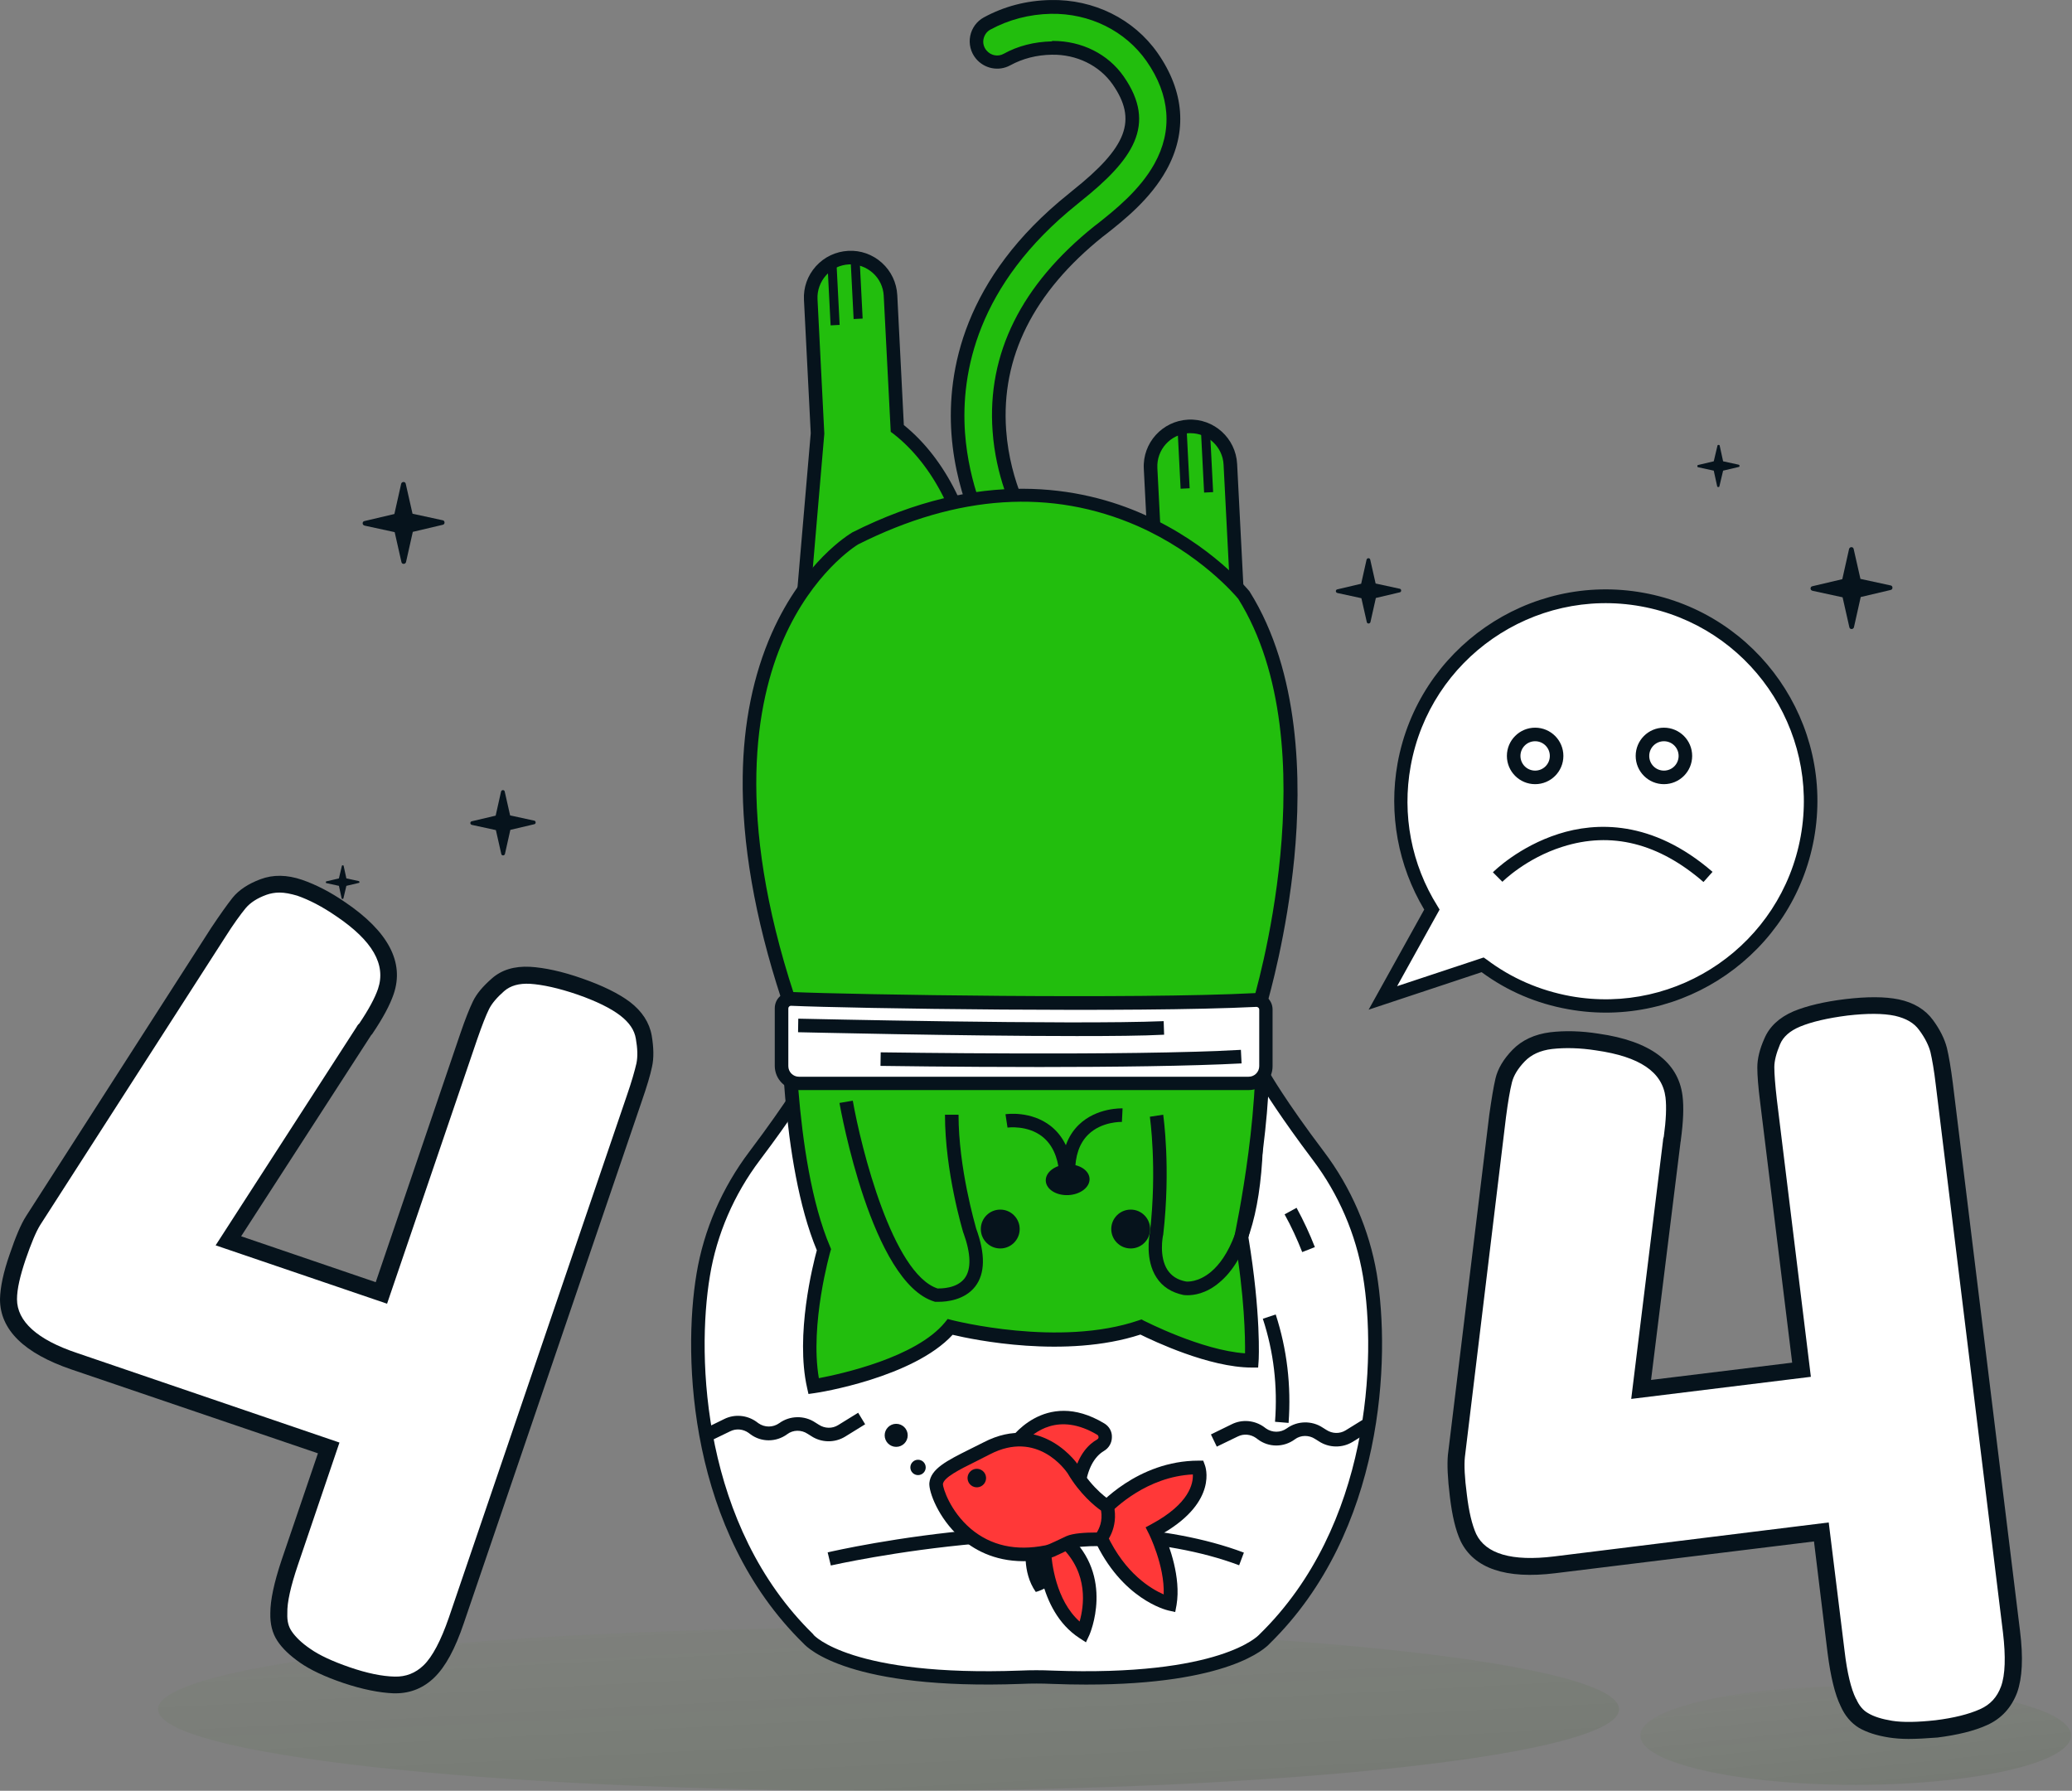 <svg width="479" height="414" viewBox="0 0 479 414" fill="none" xmlns="http://www.w3.org/2000/svg">
<rect x="0" y="0" width="479" height="414" fill="#808080" stroke="none"/>
<path d="M428.996 412.624C456.491 412.624 478.781 407.521 478.781 401.226C478.781 394.931 456.491 389.828 428.996 389.828C401.5 389.828 379.211 394.931 379.211 401.226C379.211 407.521 401.5 412.624 428.996 412.624Z" fill="url(#paint0_linear_2525_17831)"/>
<path d="M205.414 414C298.682 414 374.29 405.554 374.29 395.134C374.29 384.715 298.682 376.268 205.414 376.268C112.147 376.268 36.539 384.715 36.539 395.134C36.539 405.554 112.147 414 205.414 414Z" fill="url(#paint1_linear_2525_17831)"/>
<path d="M437.035 135.336L430.092 133.829L428.519 126.886C428.454 126.624 428.257 126.493 427.995 126.493C427.733 126.493 427.537 126.689 427.471 126.886L425.899 133.895L418.955 135.533C418.693 135.598 418.562 135.795 418.562 136.057C418.562 136.319 418.759 136.515 419.021 136.581L425.965 138.087L427.537 145.031C427.602 145.293 427.799 145.424 428.061 145.424C428.323 145.424 428.519 145.227 428.585 145.031L430.157 138.022L437.101 136.384C437.363 136.319 437.494 136.122 437.494 135.86C437.494 135.598 437.297 135.336 437.035 135.336Z" fill="#06131C"/>
<path d="M102.309 120.27L95.365 118.763L93.793 111.819C93.727 111.557 93.531 111.426 93.269 111.426C93.007 111.426 92.81 111.623 92.745 111.819L91.173 118.828L84.229 120.466C83.967 120.532 83.836 120.728 83.836 120.99C83.836 121.252 84.032 121.449 84.294 121.514L91.238 123.021L92.81 129.965C92.876 130.227 93.072 130.358 93.334 130.358C93.596 130.358 93.793 130.161 93.858 129.965L95.431 122.956L102.374 121.318C102.636 121.252 102.767 121.056 102.767 120.794C102.767 120.532 102.571 120.27 102.309 120.27Z" fill="#06131C"/>
<path d="M401.947 107.43L398.344 106.644L397.558 103.041C397.558 102.91 397.427 102.845 397.296 102.845C397.165 102.845 397.034 102.91 397.034 103.041L396.182 106.644L392.579 107.496C392.448 107.496 392.383 107.627 392.383 107.758C392.383 107.889 392.448 108.02 392.579 108.02L396.182 108.806L396.968 112.409C396.968 112.54 397.099 112.605 397.23 112.605C397.361 112.605 397.492 112.54 397.492 112.409L398.344 108.806L401.947 107.954C402.078 107.954 402.143 107.823 402.143 107.692C402.143 107.561 402.078 107.496 401.947 107.43Z" fill="#06131C"/>
<path d="M229.679 126.737C229.365 126.267 222.627 115.506 221.53 100.148C220.485 85.939 224.246 64.991 248.014 45.977L248.903 45.245C260.395 36.103 265.671 28.79 258.514 18.551C255.119 13.693 249.373 10.925 243.104 11.029C239.343 11.081 235.843 12.022 232.761 13.693C230.776 14.79 228.268 14.268 226.806 12.492C224.925 10.193 225.604 6.746 228.164 5.335C232.604 2.88 237.619 1.574 242.895 1.469C252.298 1.313 261.074 5.596 266.298 13.066C272.149 21.424 272.828 30.253 268.231 38.506C264.678 44.88 258.776 49.581 254.858 52.715L253.97 53.394C237.515 66.611 229.783 82.125 231.037 99.469C231.977 112.424 237.671 121.513 237.723 121.618L229.679 126.737Z" fill="#22BE0D"/>
<path d="M229.204 128.931L228.368 127.625C228.055 127.155 221.107 116.08 219.958 100.357C218.913 85.782 222.726 64.312 247.017 44.827L247.905 44.096C260.651 33.962 262.95 27.745 257.204 19.492C254.121 15.104 248.845 12.544 243.151 12.649C239.651 12.701 236.413 13.537 233.54 15.104C230.875 16.566 227.532 15.887 225.599 13.537C224.398 12.074 223.928 10.141 224.293 8.313C224.659 6.484 225.808 4.917 227.428 4.029C232.129 1.469 237.301 0.111 242.89 0.007C252.868 -0.202 262.114 4.395 267.599 12.231C273.815 21.111 274.547 30.514 269.636 39.342C265.927 46.029 259.868 50.835 255.845 54.021L254.957 54.7C238.92 67.551 231.398 82.596 232.599 99.416C233.487 111.901 238.972 120.73 239.077 120.834L239.913 122.14L229.204 128.931ZM243.413 9.462C250.099 9.462 256.159 12.492 259.763 17.663C267.599 28.895 261.801 36.992 249.89 46.499L249.002 47.23C225.808 65.827 222.099 86.252 223.092 100.096C223.98 112.11 228.368 121.252 230.196 124.595L235.629 121.147C233.957 118.065 230.196 110.073 229.465 99.677C228.159 81.76 236.099 65.827 252.972 52.297L253.86 51.618C257.674 48.588 263.472 43.992 266.868 37.88C271.151 30.201 270.524 21.947 265.039 14.111C260.129 7.111 251.875 3.037 242.942 3.193C237.928 3.298 233.174 4.551 228.943 6.85C228.159 7.268 227.584 8.052 227.375 8.992C227.166 9.932 227.428 10.925 228.055 11.656C229.047 12.857 230.719 13.171 232.025 12.44C235.316 10.611 239.077 9.671 243.099 9.566C243.151 9.514 243.308 9.462 243.413 9.462Z" fill="#06131C"/>
<path d="M207.43 98.999L205.863 68.23C205.602 63.111 201.266 59.193 196.147 59.454C191.027 59.715 187.109 64.051 187.371 69.17L188.938 100.096L183.609 162.311C183.609 162.311 209.624 172.498 220.542 159.334C230.258 147.737 226.445 113.73 207.43 98.999Z" fill="#22BE0D"/>
<path d="M203.201 167.692C193.223 167.692 183.768 164.088 183.089 163.826L181.992 163.408L187.425 100.148L185.858 69.327C185.701 66.454 186.694 63.685 188.626 61.544C190.559 59.402 193.223 58.148 196.097 57.991C198.97 57.835 201.738 58.827 203.88 60.76C206.022 62.693 207.276 65.357 207.432 68.23L208.947 98.267C218.611 106.051 225.298 119.528 226.917 134.416C228.119 145.386 226.186 155.103 221.798 160.379C217.096 165.968 210.044 167.692 203.201 167.692ZM185.335 161.267C190.246 162.938 210.514 168.998 219.395 158.341C223.26 153.692 224.932 144.864 223.835 134.73C222.268 120.364 215.79 107.461 206.492 100.252L205.917 99.834L204.298 68.387C204.193 66.35 203.305 64.469 201.791 63.111C200.276 61.752 198.291 61.021 196.253 61.126C194.216 61.23 192.335 62.118 190.977 63.633C189.619 65.148 188.888 67.133 188.992 69.17L190.559 100.2V100.305L185.335 161.267Z" fill="#06131C"/>
<path d="M286.098 140.319L284.427 107.305C284.165 102.185 279.83 98.267 274.71 98.529C269.591 98.79 265.673 103.125 265.934 108.245L267.606 141.259L286.098 140.319Z" fill="#22BE0D"/>
<path d="M266.197 142.931L264.421 108.349C264.108 102.394 268.705 97.327 274.66 97.013C280.615 96.7 285.682 101.297 285.996 107.252L287.772 141.834L266.197 142.931ZM275.235 100.148C275.078 100.148 274.973 100.148 274.817 100.148C270.585 100.357 267.347 103.961 267.556 108.193L269.175 139.64L284.481 138.856L282.862 107.409C282.653 103.334 279.257 100.148 275.235 100.148Z" fill="#06131C"/>
<path d="M279.704 99.16L277.617 99.267L278.362 113.874L280.449 113.768L279.704 99.16Z" fill="#06131C"/>
<path d="M274.29 98.585L272.203 98.691L272.932 112.986L275.019 112.879L274.29 98.585Z" fill="#06131C"/>
<path d="M193.36 60.503L191.273 60.61L192.018 75.218L194.105 75.111L193.36 60.503Z" fill="#06131C"/>
<path d="M198.696 59.354L196.609 59.46L197.339 73.755L199.425 73.649L198.696 59.354Z" fill="#06131C"/>
<path d="M316.694 294.735C315.023 284.758 310.896 275.303 304.784 267.206C295.642 255.087 292.038 248.714 292.038 248.714L245.285 248.452V248.4L239.643 248.452L234.001 248.4V248.452L187.248 248.714C187.248 248.714 183.643 255.087 174.502 267.206C168.39 275.303 164.263 284.758 162.591 294.735C159.248 314.952 161.285 353.869 186.934 378.891C186.934 378.891 195.24 389.287 236.091 387.72C238.494 387.615 240.844 387.615 243.247 387.72C284.098 389.235 292.404 378.891 292.404 378.891C317.948 353.869 320.038 314.952 316.694 294.735Z" fill="white"/>
<path d="M251.089 389.444C248.581 389.444 245.917 389.391 243.148 389.287C240.798 389.182 238.447 389.182 236.096 389.287C196.5 390.749 186.783 381.085 185.739 379.936C159.306 354.078 157.739 314.012 161.03 294.422C162.701 284.34 166.933 274.572 173.254 266.213C182.186 254.355 185.843 247.982 185.843 247.93L186.313 247.146L232.44 246.885V246.833L239.649 246.885L246.857 246.833V246.885L292.984 247.146L293.454 247.93C293.506 247.982 297.111 254.408 306.043 266.213C312.364 274.572 316.543 284.34 318.267 294.422C321.506 314.012 319.991 354.026 293.559 379.936C292.566 381.033 284.051 389.444 251.089 389.444ZM188.089 250.281C186.836 252.318 183.074 258.378 175.709 268.146C169.701 276.086 165.679 285.385 164.112 294.997C160.925 314.011 162.44 352.824 187.985 377.794L188.089 377.951C188.142 378.056 196.813 387.667 235.94 386.205C238.343 386.1 240.798 386.1 243.201 386.205C282.327 387.667 290.999 378.003 291.103 377.899L291.208 377.794C316.752 352.824 318.267 314.011 315.081 294.997C313.461 285.385 309.491 276.086 303.484 268.146C296.118 258.378 292.357 252.318 291.103 250.281L243.671 250.02V249.967H239.596H235.522V250.02L188.089 250.281Z" fill="#06131C"/>
<path d="M192.067 361.914L191.336 358.884C193.739 358.31 251.201 345.25 287.559 358.937L286.462 361.862C250.992 348.489 192.642 361.81 192.067 361.914Z" fill="#06131C"/>
<path d="M301.043 289.46C299.894 286.534 298.536 283.557 296.969 280.736L299.737 279.221C301.357 282.198 302.767 285.228 303.969 288.31L301.043 289.46Z" fill="#06131C"/>
<path d="M297.893 328.952L294.758 328.691C295.385 320.489 294.445 312.497 291.938 304.87L294.915 303.877C297.527 311.922 298.52 320.332 297.893 328.952Z" fill="#06131C"/>
<path d="M197.65 124.491C197.65 124.491 155.337 148.938 182.135 230.534C182.135 230.534 181.56 268.042 190.493 288.937C190.493 288.937 185.112 307.429 188.09 320.489C188.09 320.489 211.336 316.937 219.642 306.802C219.642 306.802 244.664 313.332 263.731 306.802C263.731 306.802 278.619 314.534 289.328 314.534C289.328 314.534 289.903 303.825 286.925 285.959C286.925 285.959 294.082 253.206 291.104 232.363C291.104 232.363 309.596 172.811 287.552 137.655C287.604 137.603 254.224 95.916 197.65 124.491Z" fill="#22BE0D"/>
<path d="M186.899 322.265L186.586 320.855C183.817 308.631 187.944 292.28 188.832 289.042C180.369 268.721 180.526 234.452 180.578 230.796C174.466 212.094 171.489 194.856 171.698 179.55C171.854 167.169 174.153 155.991 178.437 146.327C185.802 129.767 196.459 123.446 196.877 123.185L196.929 123.133C226.705 108.088 250.108 112.528 264.473 118.953C280.04 125.901 288.45 136.245 288.816 136.662L288.921 136.819C300.518 155.364 300.935 180.49 299.212 198.356C297.488 215.96 293.465 230.169 292.786 232.52C295.555 252.579 289.339 282.564 288.607 286.064C291.533 303.721 291.01 314.273 290.958 314.691L290.853 316.153H289.391C279.518 316.153 266.615 309.989 263.637 308.527C246.346 314.168 225.033 309.728 220.227 308.579C211.138 318.452 189.302 321.952 188.362 322.056L186.899 322.265ZM198.392 125.849C197.765 126.215 187.892 132.431 181.153 147.737C174.728 162.364 169.974 188.483 183.608 230.012L183.713 230.273V230.535C183.713 230.9 183.242 267.99 191.914 288.258L192.123 288.78L191.966 289.303C191.914 289.459 187.16 306.176 189.302 318.609C194.474 317.616 211.765 313.855 218.451 305.706L219.078 304.922L220.07 305.183C220.332 305.235 244.884 311.556 263.272 305.235L263.898 305.027L264.473 305.34C264.63 305.392 277.794 312.183 287.824 312.862C287.876 309.31 287.719 299.803 285.421 286.168L285.368 285.855L285.421 285.542C285.473 285.228 292.473 252.788 289.547 232.468L289.495 232.102L289.6 231.788C289.756 231.214 307.57 172.602 286.256 138.439C285.525 137.55 277.324 127.938 263.01 121.618C243.108 112.894 221.376 114.304 198.392 125.849Z" fill="#06131C"/>
<path d="M217.047 300.952C216.629 300.952 216.368 300.952 216.316 300.952H216.159L216.003 300.9C201.533 296.512 194.376 256.706 194.062 254.982L197.145 254.46C199.077 265.43 206.339 294.422 216.734 297.87C217.518 297.87 221.174 297.922 223.003 295.519C224.57 293.43 224.465 289.825 222.741 285.071L222.689 284.967C222.532 284.392 218.458 270.915 218.458 257.699H221.592C221.592 270.079 225.458 283.191 225.667 284.027C227.808 289.877 227.756 294.422 225.458 297.4C223.003 300.586 218.771 300.952 217.047 300.952Z" fill="#06131C"/>
<path d="M274.495 299.437C273.973 299.437 273.712 299.385 273.66 299.385H273.607C270.839 298.81 268.697 297.452 267.339 295.31C264.727 291.288 265.667 285.855 265.824 285.071C267.548 269.975 265.824 258.273 265.824 258.169L268.906 257.699C268.958 258.169 270.682 269.975 268.906 285.49L268.854 285.646C268.854 285.698 267.861 290.452 269.898 293.586C270.839 294.997 272.197 295.885 274.13 296.251C274.391 296.303 277.003 296.512 279.98 294.004C283.637 290.922 288.13 283.452 288.809 265.273L291.943 265.378C291.316 281.049 287.921 291.497 281.861 296.512C278.779 299.124 275.906 299.437 274.495 299.437Z" fill="#06131C"/>
<path d="M247.001 276.287C249.795 276.145 251.98 274.441 251.88 272.482C251.78 270.523 249.434 269.05 246.639 269.192C243.844 269.335 241.659 271.039 241.759 272.998C241.859 274.957 244.206 276.43 247.001 276.287Z" fill="#06131C"/>
<path d="M245.462 270.967C245.41 266.266 246.768 262.557 249.432 259.997C253.559 256.027 259.306 256.236 259.514 256.236L259.358 259.37C259.306 259.37 254.709 259.214 251.574 262.296C249.537 264.281 248.544 267.206 248.544 270.967H245.462Z" fill="#06131C"/>
<path d="M244.878 271.124C244.512 267.31 243.206 264.542 240.96 262.765C237.512 260.049 232.968 260.676 232.915 260.676L232.445 257.594C232.707 257.542 238.348 256.758 242.893 260.31C245.818 262.609 247.542 266.161 247.96 270.81L244.878 271.124Z" fill="#06131C"/>
<path d="M182.978 230.953C196.403 231.579 262.276 232.624 290.171 231.214C291.477 231.161 292.679 232.049 292.679 233.408V246.467C292.679 248.661 290.903 250.49 288.656 250.49H184.702C182.508 250.49 180.68 248.713 180.68 246.467V233.146C180.68 231.893 181.724 230.9 182.978 230.953Z" fill="white"/>
<path d="M288.653 252.005H184.699C181.617 252.005 179.109 249.497 179.109 246.415V233.094C179.109 232.05 179.527 231.057 180.259 230.378C180.99 229.647 181.982 229.281 183.027 229.333C197.027 229.96 262.9 231.005 290.064 229.594C291.161 229.542 292.258 229.908 293.041 230.692C293.773 231.371 294.19 232.363 294.19 233.355V246.415C294.243 249.549 291.735 252.005 288.653 252.005ZM182.871 232.52C182.662 232.52 182.505 232.624 182.453 232.676C182.4 232.729 182.244 232.885 182.244 233.147V246.467C182.244 247.826 183.341 248.923 184.699 248.923H288.653C290.011 248.923 291.108 247.826 291.108 246.467V233.408C291.108 233.251 291.056 233.094 290.952 232.99C290.795 232.833 290.534 232.729 290.273 232.781C262.952 234.139 196.923 233.147 182.871 232.52Z" fill="#06131C"/>
<path d="M248.902 239.52C221.999 239.52 185.015 238.632 184.492 238.632L184.544 235.497C185.171 235.497 247.596 236.96 269.014 236.072L269.118 239.206C264.208 239.467 256.999 239.52 248.902 239.52Z" fill="#06131C"/>
<path d="M240.375 246.676C220.838 246.676 203.86 246.415 203.547 246.415L203.599 243.281C204.174 243.281 261.322 244.169 286.867 242.706L287.024 245.841C275.322 246.467 256.934 246.676 240.375 246.676Z" fill="#06131C"/>
<path d="M231.235 288.624C233.716 288.624 235.727 286.612 235.727 284.131C235.727 281.65 233.716 279.639 231.235 279.639C228.754 279.639 226.742 281.65 226.742 284.131C226.742 286.612 228.754 288.624 231.235 288.624Z" fill="#06131C"/>
<path d="M261.391 288.624C263.872 288.624 265.883 286.612 265.883 284.131C265.883 281.65 263.872 279.639 261.391 279.639C258.91 279.639 256.898 281.65 256.898 284.131C256.898 286.612 258.91 288.624 261.391 288.624Z" fill="#06131C"/>
<path d="M212.229 341.019C213.21 341.019 214.005 340.224 214.005 339.243C214.005 338.262 213.21 337.467 212.229 337.467C211.248 337.467 210.453 338.262 210.453 339.243C210.453 340.224 211.248 341.019 212.229 341.019Z" fill="#06131C"/>
<path d="M207.18 334.489C208.651 334.489 209.844 333.296 209.844 331.825C209.844 330.353 208.651 329.161 207.18 329.161C205.708 329.161 204.516 330.353 204.516 331.825C204.516 333.296 205.708 334.489 207.18 334.489Z" fill="#06131C"/>
<path d="M163.96 333.235L162.602 330.415L167.407 328.064C169.81 326.862 172.684 327.123 174.878 328.69L175.295 329.004C176.758 330.049 178.691 330.049 180.154 329.004C182.609 327.228 185.952 327.176 188.46 328.847L189.295 329.37C190.654 330.258 192.377 330.31 193.736 329.474L198.385 326.601L200.004 329.265L195.355 332.138C192.952 333.601 189.87 333.549 187.519 331.982L186.683 331.459C185.273 330.519 183.34 330.519 181.982 331.564C179.422 333.444 175.975 333.444 173.467 331.564L173.049 331.25C171.796 330.362 170.176 330.206 168.818 330.885L163.96 333.235Z" fill="#06131C"/>
<path d="M281.296 334.437L279.938 331.616L284.743 329.265C287.146 328.064 290.02 328.325 292.214 329.892L292.631 330.206C294.094 331.251 296.027 331.251 297.49 330.206C299.945 328.43 303.288 328.377 305.795 330.049L306.631 330.571C307.989 331.459 309.713 331.512 311.072 330.676L315.721 327.803L317.34 330.467L312.691 333.34C310.288 334.803 307.206 334.75 304.855 333.183L304.019 332.661C302.609 331.721 300.676 331.721 299.318 332.765C296.758 334.646 293.311 334.646 290.803 332.765L290.385 332.452C289.131 331.564 287.512 331.407 286.154 332.086L281.296 334.437Z" fill="#06131C"/>
<path d="M123.466 189.711L117.928 188.509L116.675 182.972C116.622 182.763 116.466 182.658 116.257 182.658C116.048 182.658 115.891 182.815 115.839 182.972L114.585 188.561L109.048 189.867C108.839 189.919 108.734 190.076 108.734 190.285C108.734 190.494 108.891 190.651 109.1 190.703L114.637 191.904L115.891 197.442C115.943 197.651 116.1 197.755 116.309 197.755C116.518 197.755 116.675 197.599 116.727 197.442L117.981 191.852L123.518 190.546C123.727 190.494 123.831 190.337 123.831 190.128C123.831 189.919 123.675 189.711 123.466 189.711Z" fill="#06131C"/>
<path d="M323.552 136.1L318.014 134.898L316.761 129.361C316.708 129.152 316.552 129.047 316.343 129.047C316.134 129.047 315.977 129.204 315.925 129.361L314.671 134.95L309.134 136.256C308.925 136.308 308.82 136.465 308.82 136.674C308.82 136.883 308.977 137.04 309.186 137.092L314.723 138.293L315.977 143.831C316.029 144.04 316.186 144.144 316.395 144.144C316.604 144.144 316.761 143.987 316.813 143.831L318.067 138.241L323.604 136.935C323.813 136.883 323.917 136.726 323.917 136.517C323.917 136.308 323.76 136.1 323.552 136.1Z" fill="#06131C"/>
<path d="M82.947 203.696L80.074 203.069L79.447 200.196C79.447 200.091 79.343 200.039 79.238 200.039C79.134 200.039 79.029 200.091 79.029 200.196L78.35 203.069L75.477 203.748C75.373 203.748 75.32 203.853 75.32 203.957C75.32 204.062 75.373 204.166 75.477 204.166L78.35 204.793L78.977 207.666C78.977 207.771 79.082 207.823 79.186 207.823C79.29 207.823 79.395 207.771 79.395 207.666L80.074 204.793L82.947 204.114C83.052 204.114 83.104 204.009 83.104 203.905C83.104 203.8 83.052 203.748 82.947 203.696Z" fill="#06131C"/>
<path d="M237.254 357.213C237.254 357.213 236.157 363.377 239.448 368.026C239.448 368.026 248.276 366.093 244.254 355.854L237.254 357.213Z" fill="#06131C"/>
<path d="M241.329 357.004C241.329 357.004 241.068 371.422 250.366 377.429C250.366 377.429 256.008 364.996 245.821 355.907L241.329 357.004Z" fill="#FF3838"/>
<path d="M251.044 379.675L249.529 378.683C239.656 372.257 239.761 357.526 239.813 356.951V355.75L246.291 354.183L246.918 354.705C257.835 364.422 251.88 377.899 251.828 378.004L251.044 379.675ZM242.947 358.205C243.104 361.339 244.097 369.959 249.582 374.869C250.574 371.369 251.723 363.795 245.35 357.631L242.947 358.205Z" fill="#06131C"/>
<path d="M254.553 349.69C254.553 349.69 263.381 339.243 277.015 339.243C277.015 339.243 279.888 346.765 266.933 353.713C266.933 353.713 271.687 363.115 270.381 370.742C270.381 370.742 260.456 368.496 254.344 355.123L254.553 349.69Z" fill="#FF3838"/>
<path d="M271.684 372.675L270.064 372.31C269.646 372.205 259.303 369.75 252.93 355.802L252.773 355.437L253.035 349.064L253.4 348.646C253.766 348.176 262.908 337.676 277.064 337.676H278.161L278.527 338.668C278.684 339.034 281.557 347.026 269.02 354.392C270.326 357.37 273.042 364.683 271.997 371.004L271.684 372.675ZM255.908 354.81C260.139 363.847 266.146 367.347 269.02 368.601C269.281 361.967 265.572 354.496 265.52 354.444L264.84 353.086L266.199 352.355C275.027 347.601 275.863 342.9 275.758 340.862C265.154 341.385 257.788 348.594 256.117 350.317L255.908 354.81Z" fill="#06131C"/>
<path d="M234.492 334.019C234.492 334.019 241.701 322.735 254.447 330.414C255.858 331.25 255.805 333.288 254.395 334.123C252.305 335.325 250.007 337.937 249.328 343.578L234.492 334.019Z" fill="#FF3838"/>
<path d="M250.567 346.19L232.336 334.489L233.172 333.183C233.276 333.079 241.373 320.698 255.269 329.056C256.418 329.735 257.097 330.937 257.045 332.243C257.045 333.549 256.366 334.75 255.216 335.429C252.918 336.788 251.403 339.661 250.881 343.735L250.567 346.19ZM236.776 333.601L248.216 340.967C249.366 336.161 251.716 333.862 253.649 332.765C253.91 332.609 253.963 332.4 253.963 332.243C253.963 332.138 253.91 331.877 253.701 331.72C244.716 326.34 238.918 331.146 236.776 333.601Z" fill="#06131C"/>
<path d="M216.411 343.004C216.202 345.459 222.836 362.593 241.956 358.832C243.366 358.571 244.411 357.735 247.127 356.586C248.799 355.855 252.769 355.907 254.284 355.907C254.284 355.907 257 352.981 255.903 348.332C255.903 348.332 251.411 345.564 248.12 339.817C248.12 339.817 240.65 328.325 228.112 334.907C221.948 338.041 216.672 340.026 216.411 343.004Z" fill="#FF3838"/>
<path d="M236.627 360.921C229.679 360.921 224.873 358.101 221.896 355.384C216.933 350.944 214.687 344.884 214.844 342.847C215.157 339.556 218.918 337.675 224.142 335.063C225.187 334.541 226.232 334.019 227.381 333.444C241.067 326.34 249.373 338.772 249.425 338.929L249.478 338.981C252.56 344.31 256.687 346.922 256.739 346.922L257.313 347.287L257.47 347.914C258.724 353.347 255.59 356.795 255.433 356.899L254.963 357.421H254.231C250.836 357.421 248.642 357.63 247.754 357.996C246.709 358.414 245.925 358.832 245.246 359.145C244.149 359.668 243.314 360.086 242.216 360.347C240.231 360.712 238.403 360.921 236.627 360.921ZM217.978 343.108C217.978 343.944 219.597 349.325 224.455 353.451C229.052 357.317 234.851 358.623 241.642 357.265C242.321 357.108 242.896 356.847 243.888 356.377C244.567 356.063 245.403 355.645 246.552 355.123C248.119 354.444 250.888 354.287 253.552 354.287C254.075 353.451 254.963 351.675 254.545 349.22C253.134 348.228 249.634 345.407 246.813 340.601C246.343 339.922 239.814 330.519 228.843 336.213C227.694 336.787 226.597 337.362 225.552 337.884C221.739 339.765 218.135 341.593 217.978 343.108Z" fill="#06131C"/>
<path d="M227.477 343.055C228.225 342.138 228.089 340.789 227.172 340.041C226.256 339.293 224.907 339.43 224.159 340.346C223.411 341.262 223.548 342.612 224.464 343.36C225.38 344.108 226.73 343.971 227.477 343.055Z" fill="#06131C"/>
<path d="M379.657 138.607C353.904 133.958 329.299 151.04 324.598 176.793C322.404 188.86 325.016 200.666 331.023 210.278L319.688 230.703L342.725 223.077C348.419 227.36 355.21 230.442 362.732 231.8C388.485 236.45 413.09 219.368 417.791 193.614C422.493 167.913 405.411 143.256 379.657 138.607Z" fill="white"/>
<path d="M316.398 233.42L329.249 210.278C323.189 200.144 320.995 188.129 323.085 176.48C327.891 149.943 353.383 132.234 379.92 137.04C406.457 141.846 424.166 167.339 419.36 193.876C414.554 220.413 389.062 238.122 362.525 233.316C355.212 232.01 348.473 229.137 342.518 224.749L316.398 233.42ZM379.346 140.174C354.48 135.682 330.607 152.242 326.115 177.107C324.077 188.338 326.271 199.831 332.331 209.495L332.801 210.278L322.98 227.987L342.988 221.353L343.667 221.823C349.413 226.159 355.943 228.98 363.047 230.286C387.913 234.778 411.786 218.219 416.278 193.353C420.771 168.54 404.211 144.667 379.346 140.174Z" fill="#06131C"/>
<path d="M393.811 203.905C383.468 194.92 372.498 192.152 361.214 195.756C352.752 198.42 347.371 203.801 347.319 203.853L345.125 201.659C345.386 201.398 351.132 195.704 360.326 192.779C368.841 190.062 381.901 189.435 395.901 201.554L393.811 203.905Z" fill="#06131C"/>
<path d="M354.889 181.286C351.285 181.286 348.359 178.361 348.359 174.756C348.359 171.152 351.285 168.227 354.889 168.227C358.494 168.227 361.419 171.152 361.419 174.756C361.419 178.361 358.494 181.286 354.889 181.286ZM354.889 171.361C353.009 171.361 351.494 172.876 351.494 174.756C351.494 176.637 353.009 178.152 354.889 178.152C356.77 178.152 358.285 176.637 358.285 174.756C358.285 172.876 356.77 171.361 354.889 171.361Z" fill="#06131C"/>
<path d="M384.663 181.286C381.058 181.286 378.133 178.361 378.133 174.756C378.133 171.152 381.058 168.227 384.663 168.227C388.267 168.227 391.192 171.152 391.192 174.756C391.192 178.361 388.267 181.286 384.663 181.286ZM384.663 171.361C382.782 171.361 381.267 172.876 381.267 174.756C381.267 176.637 382.782 178.152 384.663 178.152C386.543 178.152 388.058 176.637 388.058 174.756C388.058 172.876 386.543 171.361 384.663 171.361Z" fill="#06131C"/>
<path d="M115.028 227.635C116.862 225.997 119.351 225.276 122.43 225.407C125.509 225.604 129.374 226.456 133.894 227.962C138.479 229.534 141.951 231.237 144.375 233.137C146.798 235.037 148.24 237.198 148.698 239.688C149.157 242.177 149.157 244.339 148.829 246.173C148.436 248.007 147.716 250.562 146.536 253.903L105.398 374.565C103.499 380.199 101.337 384.129 99.11 386.356C96.817 388.584 94.131 389.632 90.987 389.501C87.843 389.37 84.24 388.649 80.047 387.208C75.855 385.767 72.645 384.26 70.418 382.754C68.191 381.181 66.619 379.675 65.636 378.234C64.653 376.792 64.26 375.024 64.326 372.928C64.326 370.176 65.112 366.246 66.881 361.202L75.921 334.737L17.096 314.692C6.942 311.221 1.898 306.439 1.898 300.281C1.964 297.726 2.684 294.517 3.995 290.586C5.305 286.656 6.549 283.839 7.597 282.136L50.373 215.516C52.404 212.503 53.976 210.21 55.221 208.703C56.465 207.197 58.299 205.952 60.854 205.035C63.343 204.118 66.095 204.183 69.173 205.166C72.187 206.214 75.397 207.852 78.672 210.079C87.843 216.302 91.38 222.656 89.153 229.141C88.367 231.434 86.795 234.316 84.502 237.723C84.24 237.985 84.109 238.181 84.043 238.312L52.731 286.787L88.105 298.84L108.281 239.557C109.394 236.216 110.377 233.792 111.097 232.286C111.884 230.845 113.194 229.272 115.028 227.635Z" fill="white"/>
<path d="M91.447 391.466C91.316 391.466 91.185 391.466 90.988 391.466C87.713 391.335 83.783 390.549 79.459 389.108C75.005 387.601 71.729 386.029 69.371 384.391C66.948 382.688 65.244 381.05 64.131 379.347C62.952 377.579 62.428 375.417 62.493 372.928C62.493 369.914 63.345 365.918 65.113 360.612L73.498 335.982L16.508 316.592C5.568 312.858 0 307.421 0 300.347C0.066 297.53 0.786 294.124 2.227 289.997C3.603 285.935 4.848 282.988 6.027 281.153L48.802 214.533C50.898 211.389 52.536 209.096 53.781 207.524C55.222 205.755 57.384 204.314 60.2 203.266C63.148 202.153 66.358 202.218 69.83 203.397C73.04 204.511 76.38 206.214 79.787 208.572C89.744 215.319 93.543 222.46 90.988 229.862C90.137 232.351 88.565 235.299 86.141 238.902L86.01 239.098L85.879 239.229C85.879 239.229 85.879 239.229 85.813 239.295L55.746 285.804L86.861 296.416L106.382 239.033C107.561 235.561 108.544 233.137 109.33 231.499C110.182 229.731 111.623 228.028 113.719 226.193C115.946 224.228 118.894 223.311 122.562 223.508C125.838 223.704 129.899 224.556 134.55 226.193C139.266 227.831 143 229.665 145.621 231.631C148.437 233.792 150.141 236.412 150.665 239.426C151.123 242.177 151.189 244.601 150.73 246.631C150.337 248.531 149.551 251.151 148.372 254.558L107.234 375.22C105.203 381.247 102.976 385.308 100.421 387.798C97.932 390.221 94.919 391.466 91.447 391.466ZM64.589 206.345C63.541 206.345 62.493 206.541 61.576 206.869C59.414 207.655 57.842 208.703 56.794 209.948C55.615 211.389 53.977 213.616 52.078 216.63L9.302 283.184C8.319 284.756 7.206 287.442 5.896 291.241C4.651 294.975 3.93 297.988 3.93 300.347C3.93 305.456 8.581 309.714 17.818 312.793L78.477 333.493L68.847 361.857C67.21 366.704 66.358 370.438 66.423 372.928V372.993V373.059C66.358 374.762 66.685 376.072 67.472 377.185C68.323 378.43 69.699 379.806 71.729 381.181C73.76 382.623 76.839 384.064 80.835 385.439C84.831 386.815 88.303 387.536 91.25 387.601C93.805 387.667 96.032 386.815 97.932 384.981C99.963 383.016 101.928 379.282 103.762 373.976L144.9 253.313C146.014 250.103 146.734 247.548 147.127 245.845C147.455 244.273 147.389 242.374 146.996 240.146C146.669 238.116 145.49 236.412 143.393 234.775C141.166 233.072 137.825 231.434 133.502 229.927C129.113 228.421 125.445 227.635 122.562 227.438C120.008 227.307 118.042 227.831 116.536 229.141C114.898 230.582 113.719 231.958 113.064 233.268C112.343 234.709 111.426 237.067 110.313 240.277L89.482 301.395L49.85 287.9L82.407 237.461C82.538 237.199 82.734 236.871 83.062 236.609C85.224 233.399 86.665 230.713 87.385 228.617C89.285 222.984 86.141 217.481 77.691 211.782C74.546 209.62 71.533 208.048 68.716 207.066C67.144 206.607 65.834 206.345 64.589 206.345Z" fill="#06131C"/>
<path d="M409.661 240.736C410.643 238.443 412.543 236.74 415.36 235.561C418.242 234.382 422.041 233.465 426.823 232.875C431.605 232.285 435.47 232.285 438.483 232.941C441.497 233.596 443.724 234.906 445.231 236.936C446.737 238.967 447.654 240.932 448.113 242.701C448.571 244.47 449.03 247.155 449.423 250.627L464.948 377.185C465.668 383.081 465.472 387.536 464.424 390.549C463.31 393.562 461.345 395.658 458.528 396.903C455.712 398.147 452.043 399.065 447.654 399.654C443.265 400.178 439.728 400.243 437.042 399.785C434.356 399.326 432.26 398.672 430.819 397.755C429.312 396.837 428.133 395.462 427.282 393.562C426.037 391.073 425.12 387.208 424.465 381.902L421.059 354.127L359.352 361.726C348.74 363.036 342.058 360.94 339.372 355.372C338.324 353.014 337.538 349.804 337.014 345.742C336.49 341.615 336.359 338.602 336.555 336.571L346.054 258.029C346.512 254.426 347.036 251.675 347.495 249.775C347.954 247.876 349.133 245.976 350.967 244.011C352.801 242.111 355.356 240.932 358.5 240.539C361.71 240.146 365.247 240.277 369.178 240.867C380.117 242.439 386.078 246.631 386.864 253.444C387.192 255.868 386.995 259.143 386.471 263.204C386.34 263.532 386.34 263.794 386.34 263.925L379.266 321.177L416.342 316.592L408.744 254.492C408.285 251.02 408.088 248.4 408.154 246.697C408.219 244.994 408.678 243.028 409.661 240.736Z" fill="white"/>
<path d="M441.167 402.012C439.53 402.012 438.023 401.881 436.713 401.685C433.765 401.226 431.472 400.44 429.769 399.457C427.935 398.344 426.494 396.641 425.511 394.414C424.201 391.728 423.219 387.732 422.498 382.164L419.354 356.354L359.612 363.691C348.083 365.132 340.746 362.577 337.667 356.289C336.488 353.734 335.702 350.393 335.178 346.004C334.654 341.747 334.523 338.602 334.72 336.375L344.283 257.767C344.808 254.033 345.266 251.282 345.725 249.317C346.249 247.09 347.559 244.863 349.655 242.701C351.817 240.474 354.764 239.098 358.367 238.639C361.708 238.246 365.442 238.312 369.569 238.967C381.491 240.67 387.976 245.518 388.959 253.313C389.286 255.933 389.155 259.274 388.566 263.597V263.794L388.5 263.99C388.5 263.99 388.5 263.99 388.5 264.056L381.688 319.016L414.31 315.02L406.908 254.82C406.449 251.217 406.253 248.597 406.253 246.762C406.253 244.797 406.777 242.57 407.89 240.081C409.069 237.329 411.297 235.233 414.637 233.792C417.651 232.547 421.712 231.565 426.625 230.975C431.603 230.386 435.73 230.386 438.94 231.041C442.412 231.761 445.098 233.399 446.866 235.823C448.504 238.05 449.552 240.211 450.076 242.242C450.535 244.142 450.993 246.828 451.452 250.43L466.977 376.989C467.763 383.277 467.501 387.928 466.322 391.269C465.012 394.741 462.719 397.296 459.378 398.802C456.365 400.178 452.5 401.095 447.914 401.685C445.36 401.881 443.133 402.012 441.167 402.012ZM422.76 351.965L426.428 381.705C427.018 386.749 427.935 390.483 429.049 392.71L429.114 392.776C429.769 394.283 430.686 395.396 431.865 396.051C433.176 396.837 435.01 397.427 437.433 397.82C439.923 398.213 443.264 398.147 447.456 397.689C451.648 397.165 455.12 396.313 457.74 395.134C460.099 394.086 461.671 392.383 462.588 389.894C463.571 387.208 463.702 383.016 463.046 377.448L447.521 250.889C447.128 247.483 446.67 244.928 446.277 243.225C445.884 241.718 445.032 239.95 443.657 238.115C442.477 236.478 440.643 235.43 438.088 234.84C435.337 234.251 431.603 234.25 427.084 234.775C422.498 235.364 418.83 236.216 416.144 237.329C413.786 238.312 412.214 239.688 411.493 241.456C410.641 243.487 410.183 245.256 410.183 246.697C410.183 248.269 410.379 250.824 410.772 254.23L418.633 318.295L377.102 323.405L384.439 263.794C384.439 263.466 384.504 263.139 384.635 262.746C385.159 258.946 385.29 255.868 385.028 253.706C384.308 247.81 379.067 244.273 368.979 242.832C365.246 242.242 361.839 242.177 358.826 242.504C356.075 242.832 353.978 243.815 352.472 245.387C350.9 247.024 349.917 248.662 349.524 250.234C349.065 252.068 348.607 254.754 348.148 258.291L338.65 336.834C338.453 338.668 338.584 341.615 339.109 345.546C339.567 349.411 340.288 352.489 341.27 354.651C343.497 359.237 349.524 361.005 359.219 359.826L422.76 351.965Z" fill="#06131C"/>
<defs>
<linearGradient id="paint0_linear_2525_17831" x1="432.357" y1="416.819" x2="427.934" y2="375.226" gradientUnits="userSpaceOnUse">
<stop stop-color="#163300" stop-opacity="0.1"/>
<stop offset="1" stop-color="#429900" stop-opacity="0"/>
</linearGradient>
<linearGradient id="paint1_linear_2525_17831" x1="216.815" y1="420.944" x2="213.212" y2="351.507" gradientUnits="userSpaceOnUse">
<stop stop-color="#163300" stop-opacity="0.1"/>
<stop offset="1" stop-color="#429900" stop-opacity="0"/>
</linearGradient>
</defs>
</svg>

